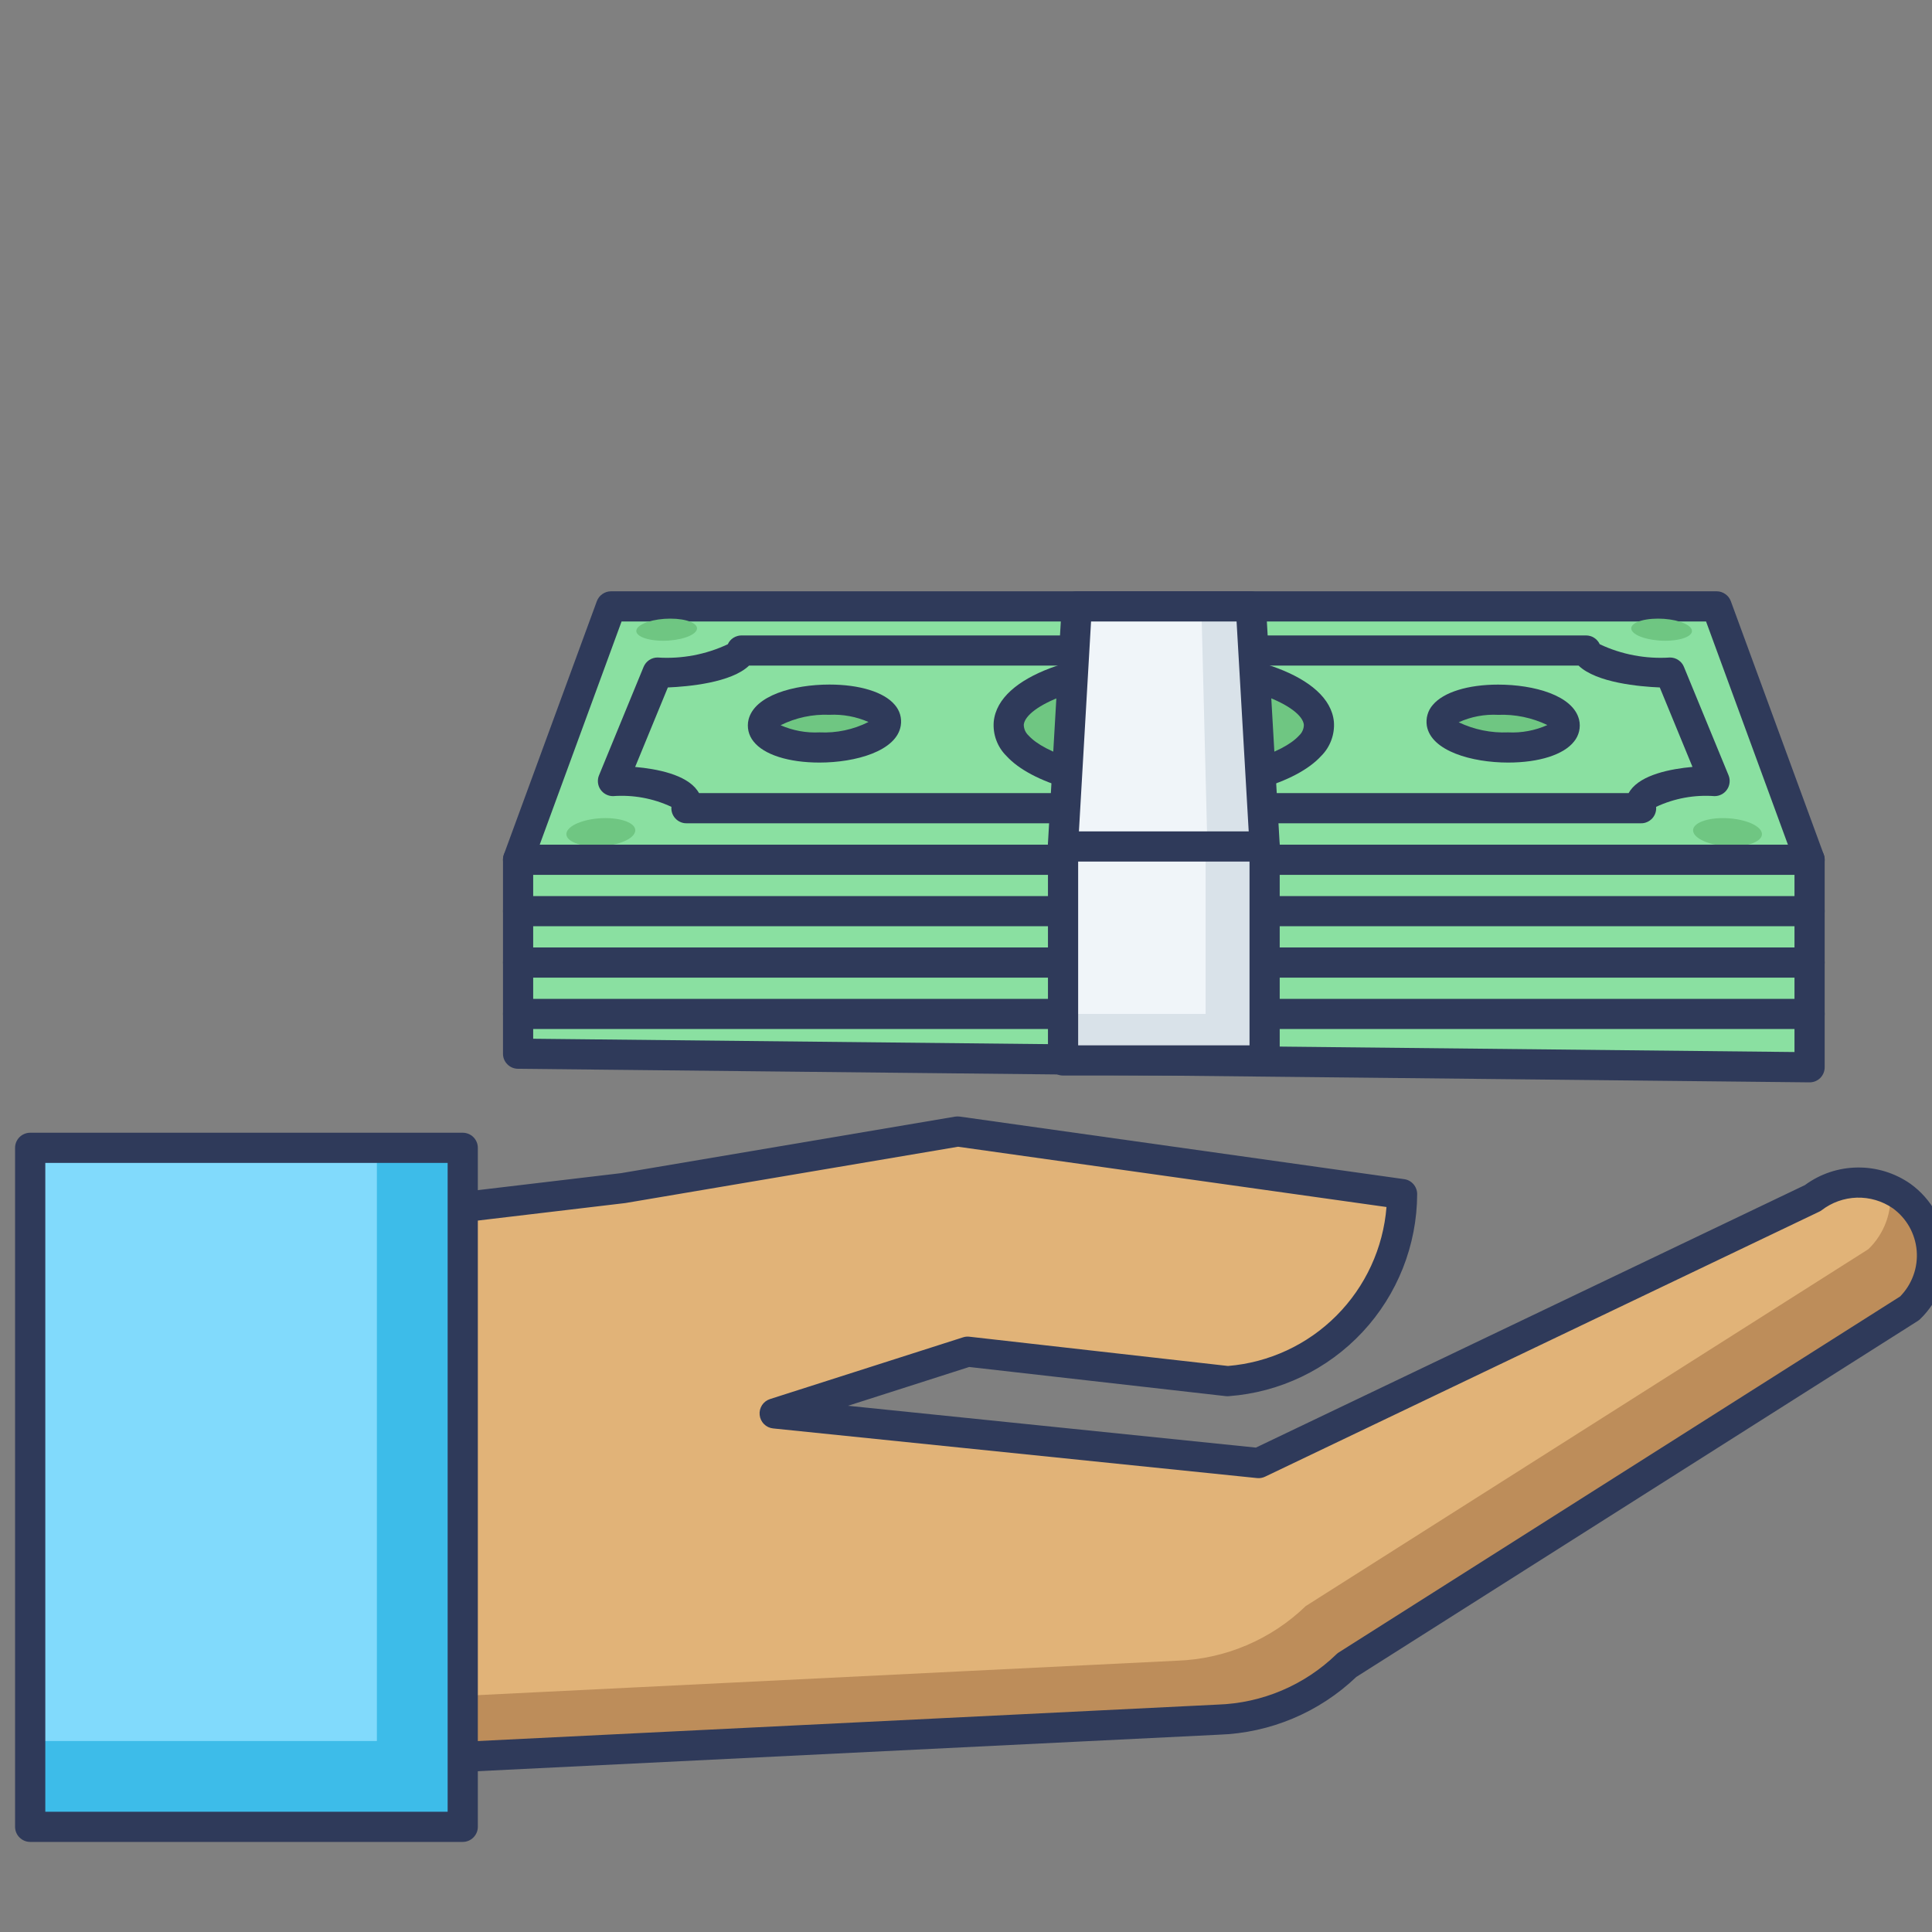 <svg width="40" height="40" viewBox="0 0 40 40" fill="none" xmlns="http://www.w3.org/2000/svg">
<rect x="0" y="0" width="40" height="40" fill="#808080" stroke="none"/>
<g clip-path="url(#clip0)">
<path d="M39.372 24.763C39.1 24.573 38.775 24.476 38.444 24.483C38.113 24.491 37.793 24.604 37.53 24.805L26.058 30.291L16.038 29.263L20.034 27.984L25.418 28.596C26.399 28.526 27.316 28.088 27.986 27.369C28.655 26.65 29.028 25.704 29.028 24.721L19.83 23.426L12.893 24.6L2.695 25.809V37.533L9.67 36.37L25.226 35.603C26.223 35.569 27.171 35.166 27.887 34.473L39.537 27.086C39.696 26.932 39.82 26.744 39.899 26.537C39.978 26.33 40.011 26.108 39.995 25.886C39.98 25.665 39.916 25.45 39.808 25.255C39.7 25.061 39.551 24.893 39.372 24.763V24.763Z" fill="#E1B378"/>
<path d="M39.537 27.086L27.887 34.474C27.171 35.167 26.224 35.57 25.228 35.605L9.672 36.371L2.697 37.533V36.167L8.815 35.149L24.372 34.383C25.368 34.348 26.317 33.945 27.034 33.252L38.681 25.864C38.846 25.706 38.972 25.511 39.051 25.296C39.129 25.081 39.158 24.851 39.134 24.624C39.218 24.662 39.298 24.709 39.371 24.764C39.551 24.894 39.7 25.062 39.808 25.256C39.916 25.45 39.98 25.665 39.996 25.887C40.012 26.108 39.979 26.33 39.9 26.537C39.821 26.745 39.697 26.932 39.537 27.086V27.086Z" fill="#BD8D5A"/>
<path d="M2.695 37.846C2.612 37.846 2.533 37.813 2.474 37.754C2.416 37.696 2.383 37.616 2.383 37.533V25.809C2.383 25.733 2.411 25.659 2.462 25.602C2.512 25.544 2.582 25.508 2.658 25.499L12.857 24.289L19.778 23.118C19.81 23.114 19.842 23.114 19.874 23.118L29.072 24.413C29.146 24.423 29.215 24.46 29.264 24.517C29.313 24.574 29.341 24.647 29.341 24.722C29.337 25.782 28.933 26.802 28.21 27.578C27.487 28.353 26.498 28.828 25.441 28.906C25.422 28.908 25.402 28.908 25.383 28.906L20.066 28.302L17.558 29.105L26.002 29.971L37.369 24.536C37.685 24.303 38.066 24.176 38.459 24.172C38.851 24.167 39.235 24.286 39.556 24.511C39.773 24.668 39.952 24.871 40.081 25.105C40.211 25.338 40.288 25.598 40.307 25.865C40.326 26.131 40.286 26.399 40.19 26.649C40.095 26.899 39.946 27.125 39.754 27.311C39.738 27.325 39.722 27.339 39.704 27.35L28.081 34.719C27.312 35.453 26.3 35.879 25.238 35.915L9.704 36.68L2.747 37.841C2.73 37.844 2.712 37.846 2.695 37.846V37.846ZM3.008 26.087V37.164L9.619 36.062C9.631 36.06 9.643 36.059 9.655 36.058L25.211 35.292C26.131 35.262 27.008 34.891 27.67 34.249C27.685 34.235 27.702 34.221 27.72 34.21L39.341 26.841C39.463 26.716 39.556 26.567 39.615 26.404C39.675 26.24 39.697 26.066 39.683 25.892C39.668 25.719 39.616 25.551 39.531 25.399C39.445 25.248 39.328 25.117 39.187 25.015C38.969 24.865 38.709 24.789 38.445 24.796C38.18 24.804 37.925 24.895 37.716 25.056C37.7 25.068 37.682 25.079 37.664 25.087L26.192 30.573C26.14 30.598 26.083 30.608 26.026 30.602L16.006 29.574C15.935 29.567 15.868 29.535 15.817 29.484C15.767 29.433 15.735 29.367 15.728 29.295C15.72 29.224 15.738 29.152 15.777 29.092C15.816 29.032 15.875 28.988 15.943 28.966L19.939 27.688C19.981 27.674 20.026 27.67 20.069 27.675L25.424 28.281C26.273 28.211 27.069 27.842 27.67 27.239C28.271 26.636 28.638 25.839 28.706 24.99L19.835 23.742L12.946 24.908L3.008 26.087Z" fill="#2F3A5A"/>
<path d="M0.625 23.764H9.581V37.822H0.625V23.764Z" fill="#81DAFC"/>
<path d="M9.581 23.764V37.824H0.625V36.046H7.803V23.764H9.581Z" fill="#3DBCE9"/>
<path d="M9.58 38.135H0.625C0.542 38.135 0.463 38.102 0.404 38.043C0.345 37.985 0.312 37.905 0.312 37.822V23.764C0.312 23.681 0.345 23.602 0.404 23.543C0.463 23.485 0.542 23.452 0.625 23.452H9.58C9.663 23.452 9.743 23.485 9.801 23.543C9.86 23.602 9.893 23.681 9.893 23.764V37.822C9.893 37.863 9.885 37.904 9.869 37.942C9.853 37.98 9.83 38.014 9.801 38.043C9.772 38.072 9.738 38.095 9.7 38.111C9.662 38.127 9.621 38.135 9.58 38.135V38.135ZM0.938 37.51H9.268V24.077H0.938V37.51Z" fill="#2F3A5A"/>
<path d="M37.466 17.8H10.726L12.65 12.555H35.541L37.466 17.8Z" fill="#8AE0A1"/>
<path d="M33.978 17.045H14.213C14.17 17.046 14.127 17.037 14.087 17.019C14.047 17.002 14.011 16.976 13.982 16.944C13.952 16.912 13.93 16.874 13.916 16.833C13.902 16.792 13.897 16.748 13.901 16.705C13.523 16.528 13.106 16.452 12.691 16.483C12.639 16.483 12.589 16.47 12.544 16.446C12.498 16.422 12.46 16.387 12.431 16.344C12.402 16.302 12.385 16.253 12.38 16.202C12.375 16.151 12.382 16.099 12.402 16.052L13.325 13.807C13.349 13.749 13.389 13.7 13.44 13.666C13.492 13.631 13.552 13.613 13.614 13.613C14.114 13.646 14.615 13.552 15.069 13.338C15.093 13.283 15.133 13.237 15.184 13.205C15.234 13.173 15.293 13.156 15.353 13.156H32.837C32.897 13.156 32.955 13.173 33.005 13.205C33.056 13.238 33.096 13.284 33.121 13.338C33.574 13.552 34.075 13.646 34.575 13.613C34.637 13.613 34.698 13.631 34.749 13.666C34.8 13.7 34.841 13.749 34.864 13.807L35.788 16.052C35.807 16.099 35.815 16.151 35.809 16.202C35.804 16.253 35.787 16.302 35.758 16.344C35.73 16.387 35.691 16.422 35.646 16.446C35.6 16.47 35.55 16.483 35.498 16.483C35.083 16.452 34.666 16.528 34.288 16.705C34.292 16.748 34.287 16.792 34.273 16.833C34.259 16.874 34.237 16.912 34.208 16.944C34.178 16.976 34.142 17.002 34.102 17.019C34.063 17.037 34.02 17.046 33.976 17.045H33.978ZM14.472 16.42H33.719C33.729 16.402 33.741 16.384 33.753 16.366C33.987 16.036 34.589 15.919 35.041 15.878L34.364 14.233C33.943 14.215 33.052 14.136 32.682 13.78H15.509C15.14 14.136 14.248 14.215 13.827 14.233L13.15 15.879C13.602 15.919 14.204 16.035 14.438 16.366C14.451 16.384 14.462 16.402 14.473 16.42H14.472Z" fill="#2F3A5A"/>
<path d="M37.466 18.113H10.726C10.676 18.113 10.626 18.1 10.582 18.077C10.537 18.054 10.499 18.02 10.47 17.979C10.441 17.938 10.422 17.89 10.416 17.84C10.41 17.79 10.415 17.74 10.432 17.692L12.357 12.447C12.379 12.387 12.419 12.335 12.472 12.299C12.524 12.262 12.587 12.242 12.651 12.242H35.541C35.605 12.242 35.668 12.262 35.72 12.299C35.773 12.335 35.813 12.387 35.835 12.447L37.759 17.692C37.777 17.739 37.782 17.79 37.776 17.84C37.77 17.89 37.751 17.938 37.722 17.979C37.694 18.02 37.655 18.054 37.611 18.077C37.566 18.1 37.516 18.113 37.466 18.113H37.466ZM11.174 17.488H37.017L35.322 12.867H12.869L11.174 17.488Z" fill="#2F3A5A"/>
<path d="M24.096 13.77C22.386 13.77 20.95 14.298 20.885 14.974C20.818 15.678 22.254 16.271 24.096 16.271C25.937 16.271 27.373 15.678 27.306 14.974C27.241 14.298 25.805 13.77 24.096 13.77Z" fill="#6FC682"/>
<path d="M24.096 16.584C22.631 16.584 21.351 16.217 20.835 15.649C20.743 15.558 20.672 15.447 20.627 15.325C20.582 15.204 20.564 15.074 20.574 14.944C20.667 13.968 22.417 13.457 24.096 13.457C25.774 13.457 27.524 13.969 27.617 14.944C27.627 15.074 27.608 15.204 27.563 15.325C27.518 15.447 27.448 15.557 27.356 15.649C26.84 16.217 25.56 16.584 24.096 16.584ZM24.096 14.084C22.379 14.084 21.232 14.63 21.196 15.005C21.197 15.048 21.206 15.09 21.223 15.129C21.241 15.167 21.266 15.202 21.298 15.231C21.617 15.582 22.629 15.96 24.096 15.96C25.562 15.96 26.574 15.582 26.894 15.231C26.925 15.202 26.951 15.168 26.968 15.129C26.986 15.09 26.995 15.048 26.995 15.006C26.959 14.628 25.812 14.082 24.096 14.082V14.084Z" fill="#2F3A5A"/>
<path d="M31.017 14.487C30.326 14.487 29.802 14.703 29.849 14.974C29.896 15.245 30.512 15.476 31.224 15.476C31.936 15.476 32.458 15.249 32.39 14.974C32.322 14.699 31.709 14.487 31.017 14.487Z" fill="#6FC682"/>
<path d="M31.224 15.788C30.476 15.788 29.63 15.55 29.541 15.027C29.529 14.95 29.533 14.871 29.555 14.796C29.576 14.721 29.614 14.651 29.666 14.593C29.887 14.331 30.392 14.174 31.017 14.174C31.762 14.174 32.569 14.398 32.693 14.899C32.712 14.977 32.712 15.059 32.694 15.138C32.676 15.216 32.64 15.29 32.589 15.352C32.375 15.625 31.865 15.788 31.224 15.788V15.788ZM30.2 14.954C30.52 15.106 30.871 15.178 31.224 15.163C31.503 15.177 31.782 15.125 32.037 15.011C31.719 14.859 31.369 14.786 31.017 14.8C30.736 14.785 30.456 14.838 30.201 14.954H30.2Z" fill="#2F3A5A"/>
<path d="M17.174 14.487C16.482 14.487 15.868 14.703 15.802 14.974C15.735 15.245 16.255 15.476 16.967 15.476C17.679 15.476 18.295 15.249 18.342 14.974C18.389 14.699 17.865 14.487 17.174 14.487Z" fill="#6FC682"/>
<path d="M16.967 15.788C16.326 15.788 15.815 15.625 15.601 15.351C15.55 15.288 15.514 15.215 15.496 15.136C15.479 15.058 15.479 14.976 15.498 14.898C15.623 14.398 16.429 14.173 17.173 14.173C17.798 14.173 18.303 14.329 18.524 14.591C18.576 14.65 18.614 14.719 18.636 14.794C18.657 14.869 18.662 14.948 18.649 15.025C18.562 15.55 17.715 15.788 16.967 15.788V15.788ZM16.161 15.015C16.415 15.126 16.691 15.177 16.967 15.163C17.318 15.18 17.667 15.106 17.981 14.948C17.727 14.837 17.451 14.786 17.174 14.799C16.823 14.784 16.475 14.859 16.161 15.015Z" fill="#2F3A5A"/>
<path d="M34.327 12.808C33.985 12.808 33.738 12.909 33.777 13.035C33.815 13.161 34.129 13.266 34.476 13.266C34.823 13.266 35.07 13.162 35.025 13.035C34.98 12.908 34.669 12.808 34.327 12.808Z" fill="#6FC682"/>
<path d="M13.877 12.808C13.535 12.808 13.223 12.909 13.179 13.035C13.136 13.161 13.381 13.266 13.728 13.266C14.075 13.266 14.388 13.162 14.427 13.035C14.465 12.908 14.219 12.808 13.877 12.808Z" fill="#6FC682"/>
<path d="M35.671 16.938C35.283 16.938 35.009 17.067 35.059 17.228C35.108 17.39 35.468 17.524 35.861 17.524C36.255 17.524 36.528 17.391 36.472 17.228C36.416 17.066 36.058 16.938 35.671 16.938V16.938Z" fill="#6FC682"/>
<path d="M12.535 16.938C12.148 16.938 11.789 17.067 11.733 17.228C11.678 17.39 11.951 17.524 12.344 17.524C12.738 17.524 13.097 17.391 13.147 17.228C13.197 17.066 12.922 16.938 12.535 16.938Z" fill="#6FC682"/>
<path d="M26.201 17.8H21.991L22.294 12.555H25.898L26.201 17.8Z" fill="#F0F5F9"/>
<path d="M25.898 12.555L26.201 17.8H21.991L22.023 17.228H24.99L24.873 12.555H25.898Z" fill="#D9E2E9"/>
<path d="M26.2 18.113H21.991C21.948 18.113 21.906 18.104 21.867 18.087C21.828 18.07 21.793 18.046 21.763 18.015C21.734 17.984 21.711 17.947 21.697 17.907C21.682 17.867 21.676 17.824 21.678 17.782L21.982 12.537C21.986 12.457 22.021 12.382 22.079 12.328C22.137 12.273 22.214 12.242 22.294 12.242H25.897C25.977 12.242 26.054 12.273 26.112 12.328C26.17 12.382 26.205 12.457 26.21 12.537L26.512 17.781C26.515 17.824 26.509 17.866 26.494 17.906C26.48 17.946 26.457 17.983 26.428 18.014C26.398 18.045 26.363 18.07 26.324 18.087C26.285 18.103 26.243 18.112 26.2 18.112L26.2 18.113ZM22.322 17.488H25.869L25.602 12.867H22.589L22.322 17.488Z" fill="#2F3A5A"/>
<path d="M37.466 17.8V22.097L10.726 21.815V17.8H37.466Z" fill="#8AE0A1"/>
<path d="M37.466 22.409H37.462L10.723 22.128C10.64 22.127 10.562 22.094 10.504 22.035C10.446 21.977 10.413 21.898 10.414 21.816V17.8C10.414 17.717 10.446 17.638 10.505 17.579C10.564 17.52 10.643 17.488 10.726 17.488H37.466C37.548 17.488 37.628 17.52 37.687 17.579C37.745 17.638 37.778 17.717 37.778 17.8V22.097C37.778 22.18 37.745 22.259 37.687 22.318C37.628 22.377 37.548 22.409 37.466 22.409V22.409ZM11.039 21.506L37.153 21.781V18.113H11.039V21.506Z" fill="#2F3A5A"/>
<path d="M37.466 19.177H10.726C10.643 19.177 10.564 19.144 10.505 19.085C10.446 19.027 10.414 18.947 10.414 18.864C10.414 18.782 10.446 18.702 10.505 18.643C10.564 18.585 10.643 18.552 10.726 18.552H37.466C37.548 18.552 37.628 18.585 37.687 18.643C37.745 18.702 37.778 18.782 37.778 18.864C37.778 18.947 37.745 19.027 37.687 19.085C37.628 19.144 37.548 19.177 37.466 19.177Z" fill="#2F3A5A"/>
<path d="M37.466 20.241H10.726C10.643 20.241 10.564 20.208 10.505 20.149C10.446 20.091 10.414 20.011 10.414 19.928C10.414 19.846 10.446 19.766 10.505 19.707C10.564 19.649 10.643 19.616 10.726 19.616H37.466C37.548 19.616 37.628 19.649 37.687 19.707C37.745 19.766 37.778 19.846 37.778 19.928C37.778 20.011 37.745 20.091 37.687 20.149C37.628 20.208 37.548 20.241 37.466 20.241Z" fill="#2F3A5A"/>
<path d="M37.466 21.305H10.726C10.643 21.305 10.564 21.272 10.505 21.213C10.446 21.155 10.414 21.075 10.414 20.992C10.414 20.909 10.446 20.83 10.505 20.771C10.564 20.713 10.643 20.68 10.726 20.68H37.466C37.548 20.68 37.628 20.713 37.687 20.771C37.745 20.83 37.778 20.909 37.778 20.992C37.778 21.075 37.745 21.155 37.687 21.213C37.628 21.272 37.548 21.305 37.466 21.305Z" fill="#2F3A5A"/>
<path d="M22.009 17.525H26.183V21.956H22.009V17.525Z" fill="#F0F5F9"/>
<path d="M26.183 17.525V21.956H22.01V20.992H24.961V17.525H26.183Z" fill="#D9E2E9"/>
<path d="M26.183 22.268H22.009C21.926 22.268 21.847 22.235 21.788 22.177C21.73 22.118 21.697 22.039 21.697 21.956V17.525C21.697 17.442 21.73 17.363 21.788 17.304C21.847 17.246 21.926 17.213 22.009 17.213H26.183C26.265 17.213 26.345 17.246 26.403 17.304C26.462 17.363 26.495 17.442 26.495 17.525V21.956C26.495 22.039 26.462 22.118 26.403 22.177C26.345 22.235 26.265 22.268 26.183 22.268ZM22.322 21.643H25.87V17.838H22.322V21.643Z" fill="#2F3A5A"/>
</g>
<defs>
<clipPath id="clip0">
<rect width="40" height="40" fill="white"/>
</clipPath>
</defs>
</svg>
